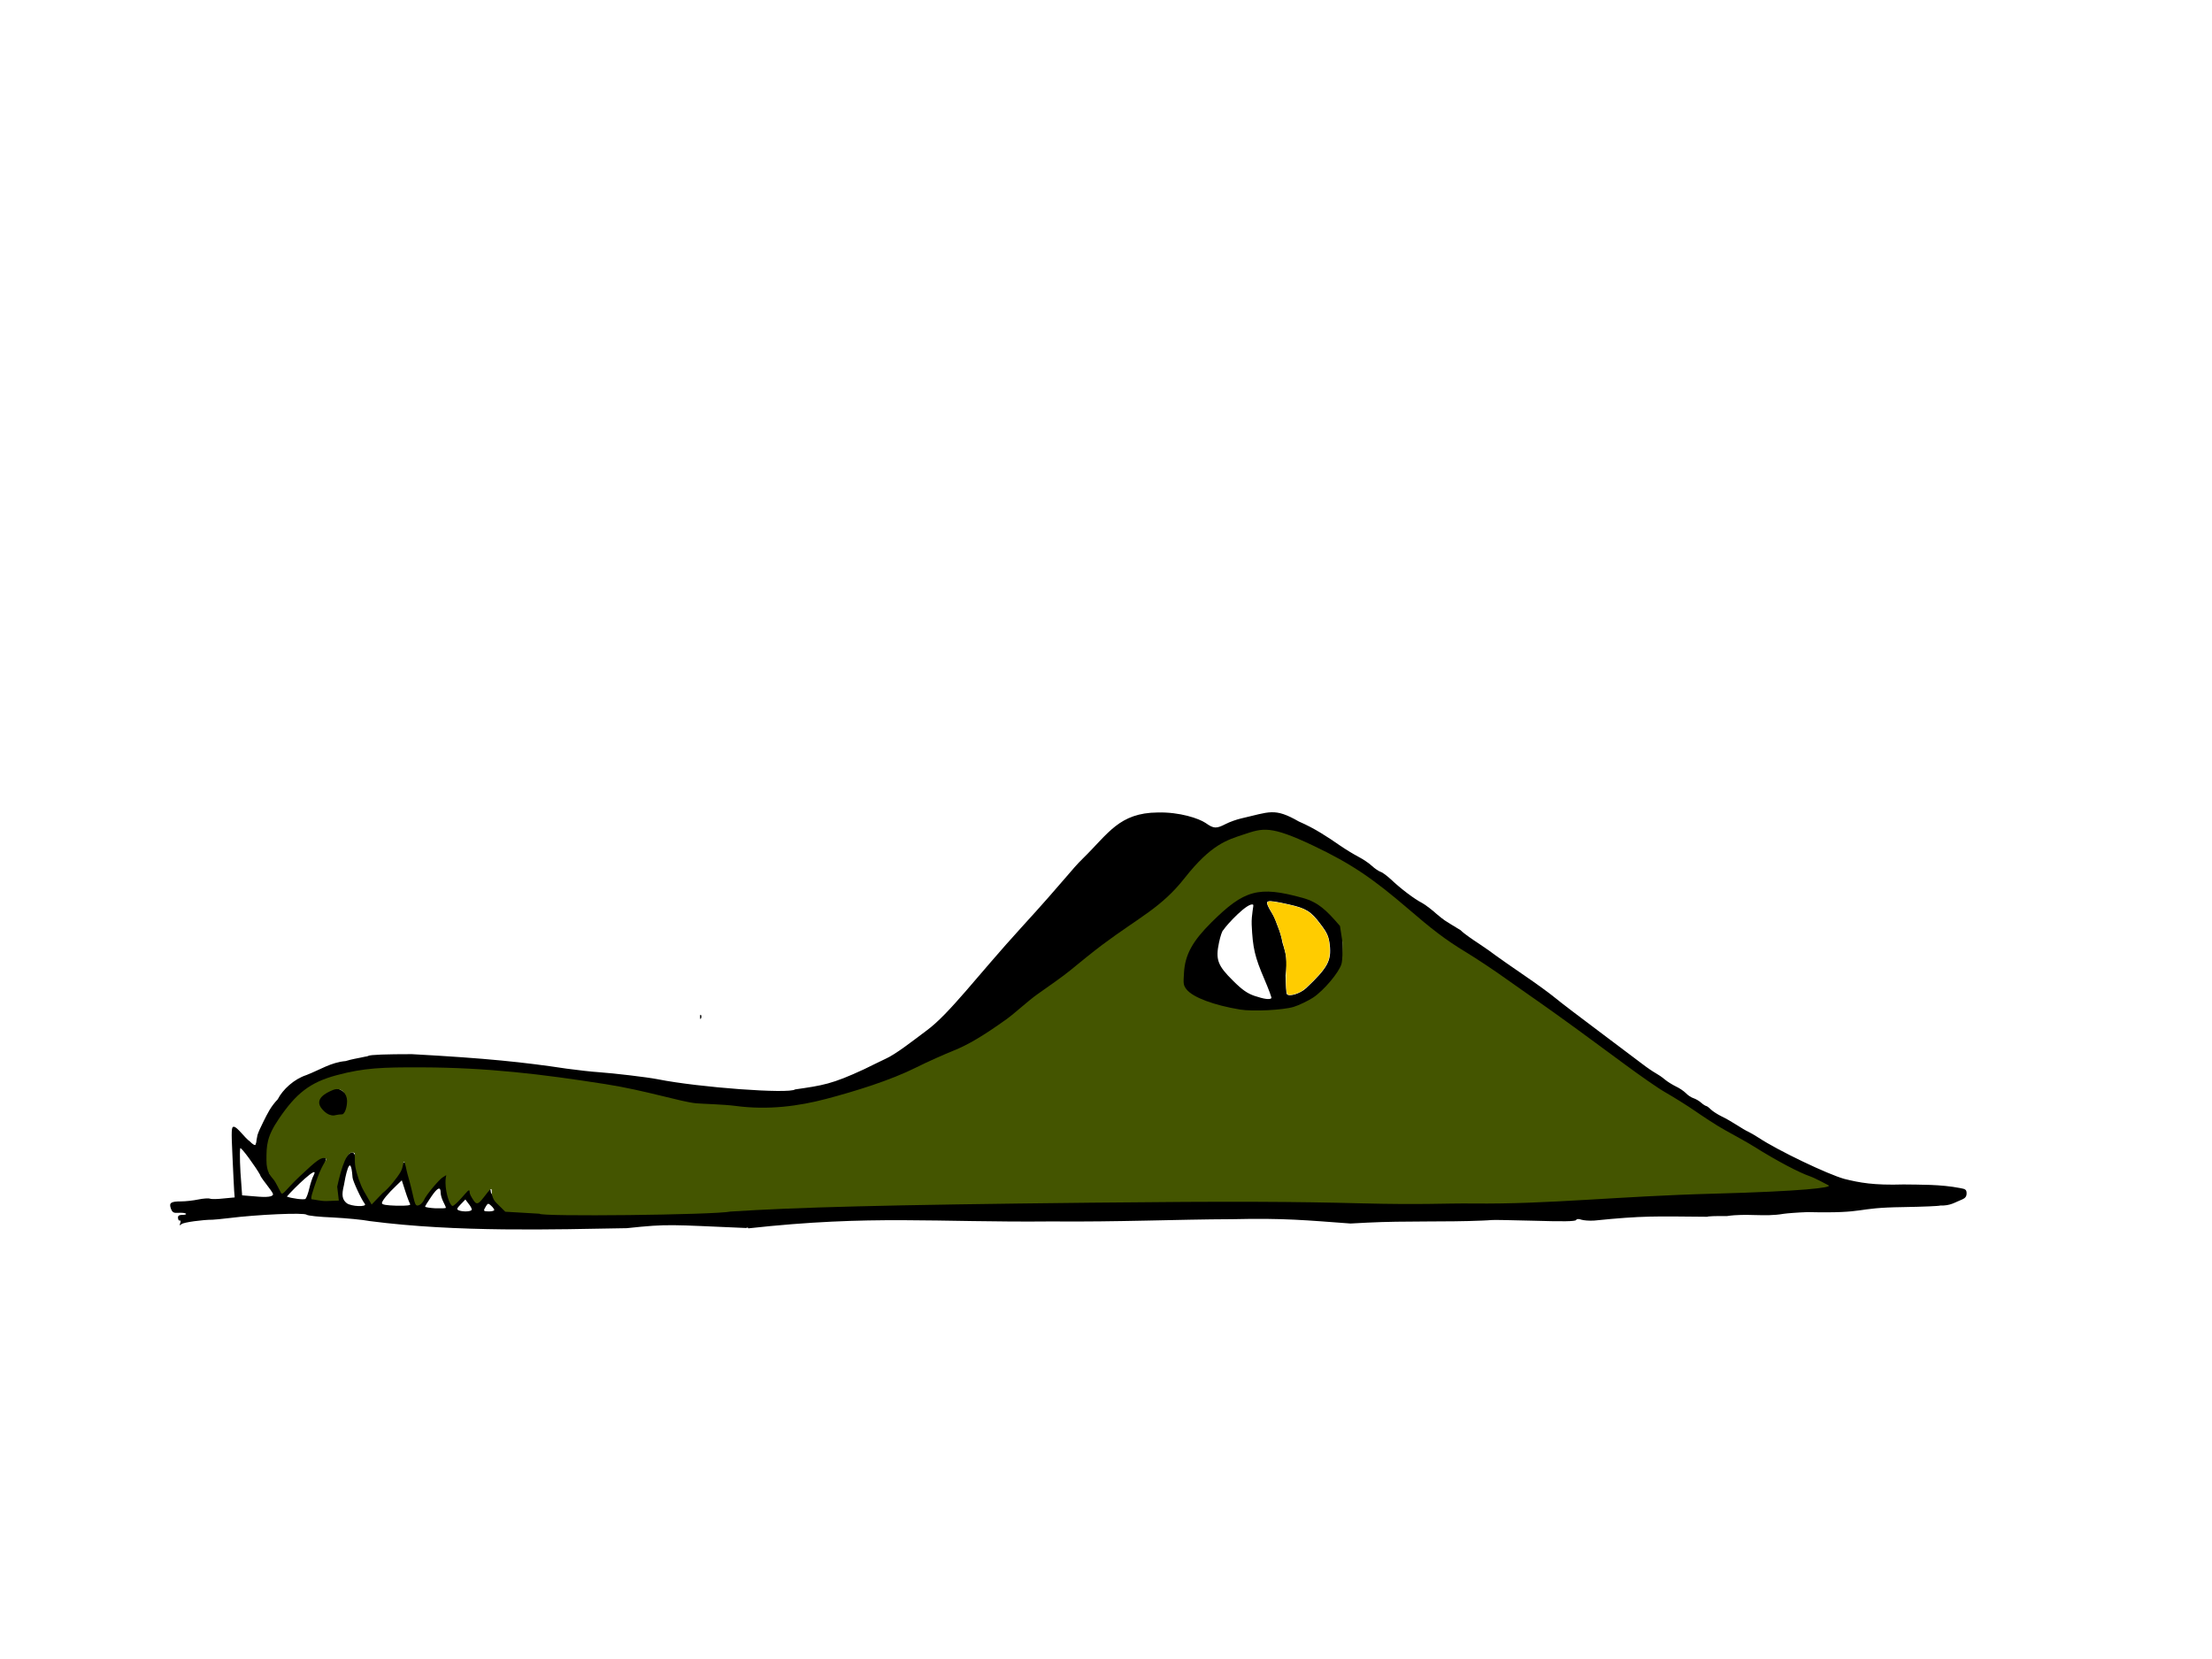 <?xml version="1.0" encoding="UTF-8" standalone="no"?>
<svg
        xmlns:dc="http://purl.org/dc/elements/1.1/"
        xmlns:cc="http://creativecommons.org/ns#"
        xmlns:rdf="http://www.w3.org/1999/02/22-rdf-syntax-ns#"
        xmlns:svg="http://www.w3.org/2000/svg"
        xmlns="http://www.w3.org/2000/svg"
        xmlns:sodipodi="http://sodipodi.sourceforge.net/DTD/sodipodi-0.dtd"
        xmlns:inkscape="http://www.inkscape.org/namespaces/inkscape"
        version="1.0"
        width="1280pt"
        height="960pt"
        viewBox="0 0 1280 960"
        preserveAspectRatio="xMidYMid meet"
        id="svg2"
        inkscape:version="0.91 r13725"
        sodipodi:docname="caiman.svg">
    <defs
            id="defs20" />
    <sodipodi:namedview
            pagecolor="#ffffff"
            bordercolor="#666666"
            borderopacity="1"
            objecttolerance="10"
            gridtolerance="10"
            guidetolerance="10"
            inkscape:pageopacity="0"
            inkscape:pageshadow="2"
            inkscape:window-width="1871"
            inkscape:window-height="1056"
            id="namedview18"
            showgrid="false"
            inkscape:zoom="0.76674137"
            inkscape:cx="580.16713"
            inkscape:cy="410.50196"
            inkscape:window-x="49"
            inkscape:window-y="24"
            inkscape:window-maximized="1"
            inkscape:current-layer="svg2" />
    <g
            transform="translate(0,960) scale(0.1,-0.1)"
            fill="#000000"
            stroke="none"
            id="g4">
        <path
                d="m 7182,4864 c -26,-6 -66,-20 -89,-32 -55,-28 -69,-28 -117,6 -39,26 -148.946,63.518 -275.946,60.518 -223.941,-1.77 -286.368,-121.967 -432.223,-264.608 -69,-67 -103.175,-122.434 -357.175,-400.434 C 5656.657,3955.476 5494,3733 5361,3636 c -79,-59 -178.555,-137.378 -237.555,-163.378 -27,-12 -88.222,-43.378 -124.222,-60.378 C 4813.917,3326.189 4760.781,3319.096 4601,3296 c -34,-27 -556,11 -796,59 -62,12 -247,34 -344,41 -36,2 -121,12 -181,20 -250.321,37.575 -462.685,60.301 -897,84 -146,0 -240,-3 -252,-10 -11,-5 0,0 -44,-10 -12.677,-2.881 -52,-9 -87,-20 -83.918,-7.032 -148.833,-50.715 -227,-81 -71,-23 -136.844,-83.222 -165.844,-140.222 C 1566.38,3196.002 1548.616,3158.381 1523,3107 c -14,-27 -29,-61 -33,-75 -12,-57 -1.629,-26.883 -12,-57 -4,-4 -18,5 -31,19 -31.623,22.088 -73.406,84.948 -94,86 -14,0 -15,-18 -8,-167 4,-93 9,-185 10,-205 l 3,-37 -64,-6 c -35,-4 -70,-5 -79,-1 -8,3 -39,1 -68,-5 -28,-6 -73,-11 -98,-11 -61,0 -72,-8 -60,-42 9,-23 16,-26 46,-24 19,1 37,-1 41,-5 4,-4 -5,-7 -19,-7 -25,0 -31,-7 -25,-27 2,-5 6,-7 10,-6 4,2 4,-5 1,-15 -6,-14 -4,-15 8,-5 13,10 121,25 179,25 8,0 50,4 92,9 167,21 436,33 452,20 7,-6 75,-13 152,-16 76,-4 173,-13 214,-21 505.628,-65.706 1062.261,-48.328 1487,-41 246.484,26.239 247.767,19.473 691,1 6,4 12,3 12,-2 717.481,79.194 1081.515,33.447 1753,40 391.979,-3.441 722.263,11.84 1047,13 304.417,7.052 428.157,-6.304 685,-25 6,0 48,3 95,5 224.168,11.266 456.048,2.763 668,12 20,1 44,2 52,3 8,2 120,-1 249,-4 165,-5 236,-4 241,4 4,7 15,8 31,2 13,-4 47,-7 74,-5 285.484,28.987 350.535,24.527 655,22 0,3 51,5 113,4 114.519,17.489 217.234,-6.156 327,13 19,3 82,8 140,10 359.235,-8.062 256.542,25.162 554,29 114,2 210,6 213,9 61.175,-1.625 82.718,17.726 129,36 16,7 24,17 24,34 0,21 -6,26 -37,31 -114.111,22.276 -233.344,19.449 -328,21 -172.74,-5.403 -254.468,10.273 -342,32 -95,26 -384,164 -496,238 -21,14 -48,29 -60,35 -12,5 -42,23 -67,39 -25,16 -64,39 -88,50 -24,12 -52,30 -62,40 -11,11 -23,20 -27,20 -5,1 -18,9 -29,19 -12,11 -32,22 -44,26 -13,4 -33,17 -44,29 -12,12 -38,30 -58,39 -20,10 -50,28 -65,41 -15,13 -39,29 -52,36 -13,7 -49,31 -80,55 -31,23 -144,108 -251,189 -107,80 -220,166 -250,191 -30,25 -111,84 -180,131 -69,47 -143,99 -165,115 -22,17 -66,48 -98,69 -32,21 -82.217,54.392 -105.217,77.392 -105.191,64.176 -89.532,53.029 -141.524,96.045 -12,12 -59.259,49.563 -81.259,61.563 -45,23 -123,82 -181,137 -22,20 -48,40 -59,43 -11,4 -34,19 -51,35 -17,16 -52,39 -77,52 -25,13 -75,43 -111,68 -65,45 -141.56,96.518 -234.56,136.518 C 7373.906,4927.723 7347.216,4901.462 7182,4864 Z m 185,-84 c 24,-6 105,-40 180,-76 76,-37 171,-82 210,-101 40,-19 85,-44 100,-57 16,-12 56,-41 90,-64 72,-49 180,-139 280,-233 l 137.473,-93.868 c 21,-27 76.006,-57.744 152.006,-97.744 26,-14 153.295,-99.298 171.295,-115.298 268.307,-201.521 87.274,-68.285 364.226,-264.048 85.365,-53.433 119.37,-99.597 211.482,-152.307 11,-6 78.865,-55.822 87.865,-63.822 C 9389.346,3428.913 9550,3311 9592,3292 c 39,-17 194,-116 208,-132 8,-10 93,-60 195,-114 64,-35 140,-80 145,-86 6,-7 69,-45 140,-83 30,-16 57,-32 60,-36 11,-13 54,-33 111,-51 32,-10 71,-25 86,-33 27,-15 27,-15 -37,-20 -36,-3 -123,-5 -195,-5 -71,0 -222,-4 -335,-8 -113,-5 -227,-7 -255,-6 -27,1 -97,-2 -155,-8 -58,-6 -166,-12 -240,-14 -412,-13 -521,-18 -580,-26 -145,-21 -603,-33 -705,-19 -607.593,25.381 -1228.968,8.042 -1830,3 -308,-1 -686,-4 -840,-8 -154,-3 -397,-8 -540,-11 -143,-3 -323,-10 -400,-15 -77,-5 -196,-11 -265,-15 -69,-3 -190,-10 -270,-16 -257.031,-22.354 -553.01,2.802 -785,3 l -163,0 -51,48 c -28,26 -51,55 -51,63 0,25 -15,28 -31,5 -44,-64 -45,-65 -68,-44 -14,13 -19,26 -15,38 5,17 1,19 -22,16 -35.156,-31.665 -48.638,-74.767 -85,-78 -12,0 -29,69 -29,122 0,55 -14,63 -49,29 -35,-35 -101,-126 -101,-140 0,-6 -5,-11 -10,-11 -17,0 -51,88 -64,165 -15,85 -31,90 -64,22 -13,-27 -35,-61 -50,-76 -15,-14 -43,-45 -63,-68 l -35,-42 -32,52 c -17,29 -36,75 -43,102 -20,85 -10.178,105.778 -33.489,133.445 C 2027.469,2949.857 1963,2866 1957,2806 c -15,-106 -10.948,-55.804 -15,-106 l -4,-41 -64,2 c -35,1 -64,4 -64,6 0,12 55,172 67,196 8,16 12,35 9,42 -7,18 -47,-1 -97,-47 -19,-18 -46,-42 -60,-54 -13,-11 -38,-37 -55,-57 -17,-20 -35,-37 -40,-37 -5,0 -15,13 -22,28 -6,16 -21,38 -33,51 l -21,22 -3.978,148.933 c 38.681,107.665 119.84,220.909 196.378,297.667 59,56 156.6,91.4 195.6,96.4 16,2 42,9 57,15 46,18 236,43 337,45 222,3 570,-18 740,-43 36,-6 111,-14 167,-20 L 3486,3313.756 3700,3264 c 246,-47 287,-53 418,-59 182.642,-32.916 149.781,-21.595 318.022,-28.155 135.067,9.978 78.422,1.6 166.422,2.6 229.47,35.131 357.34,84.854 507.555,146.555 160.933,41.962 212.875,110.017 355,160 137,46 255.566,117.825 314.566,168.825 25,21 73.434,44.175 95.434,60.175 22,16 51,40 65,52 14,13 28,23 31,23 4,0 29,18 55,40 27,22 29.624,20.492 59,40 67.609,44.896 65.442,45.006 155,120 3,4 28,25 55,46 139,105 173,131 204,153 18,13 41,29 50,37 9,8 36,31 61,52 25,21 68,55 97,75 28,21 53,41 55,46 2,5 35,37 73,72 39,35 85,81 103,102 39,47 157,147 192,163 39,18 153,52 175,53 11,0 39,-4 62,-9 z M 1506,2800 c -3,0 12,-23 34,-51 22,-28 40,-54 40,-59 0,-15 -32,-20 -105,-13 l -74,6 -5,71 c -7,82 -10,172 -6,201 2.222,13.584 90.355,-108.315 116,-155 z m 534,-13 c 0,-18 52,-130 71,-153 16,-20 -80,-16 -105,4 -26,21 -30,47 -16,103 5.737,36.329 38.094,209.131 50,46 z m -224,14 c -9,-16 -20,-51 -26,-77 -6,-27 -16,-54 -22,-61 -5.397,-7.928 -85.111,2.788 -108,13 39.022,46.184 187.692,189.936 156,125 z m 557,-168 c 5,-8 -15,-11 -78,-10 -61,2 -85,6 -85,15 0,13 35,56 85,103 l 30,29 20,-62 c 11,-35 24,-68 28,-75 z m 177,64 c 0,-12 7,-35 15,-51 8,-15 15,-31 15,-35 0,-3 -27,-4 -60,-3 -33,2 -60,6 -60,10 0,3 16,29 36,58 37,54 54,60 54,21 z m 180,-96 c 0,-12 -48,-15 -75,-5 -14,6 -12,11 11,35 l 27,28 18,-24 c 11,-13 19,-28 19,-34 z m 130,-3 c 0,-4 -13,-8 -30,-8 -34,0 -35,2 -18,30 11,18 14,18 30,3 10,-9 18,-20 18,-25 z"
                id="path6"
                inkscape:connector-curvature="0"
                sodipodi:nodetypes="cccccscccccccccsccccccccccccccsccssccccsccccccccccccccccccccccccscccccscscccccssccsscscccccssccccccccccccccccccccccccsccscccccsscccccscccccscsscccccccsccccsscccssccccccccccccccccccscscscccsscsccccccsscccccccccccccccccsccccscscscssccccsssccs" />
        <path
                d="m 7148,4404 c -18,-16 -49,-41 -68,-53 -19,-13 -64,-54 -99,-90 -75,-78 -138,-202 -148,-292 -5,-49 -2,-60 21,-96 17,-26 37,-43 54,-46 15,-3 61,-28.042 102,-39.042 41,-11 34.614,-9.958 120.825,-31.217 95.001,-11.57 88.921,-14.618 147.175,-15.741 197,-3 303,36 398,146 99,114 99,116 95,223 -4,125 -6,140 -17,148 -5,4 -25,27 -43,52 -45,59 -55,66 -119,90 -127.829,36.451 -317.62,103.648 -444,4 z m 312,-38 c 97,-22 126,-39 181,-113 39,-51 48,-71 54,-121 10,-91 -12,-132 -137,-250 -34,-32 -100,-52 -112,-34 -3,5 -6,53 -7,108 12.042,82.608 3.434,122.825 -17.958,189.217 -9.783,60.042 -32.392,103.391 -40.392,129.392 -9,25 -27.217,51.175 -35.217,66.175 -26,50 -28.434,57.217 114.566,25.217 z m -217,-116 c 6,-136 18,-187 73,-315 25,-59 44,-109 41,-111 -10,-10 -43,-5 -97,13 -41,14 -71,34 -125,88 -89,88 -102,122 -81,221 8,38 19,70 25,72 17.086,28.575 143.983,165.246 172.868,146.608 4,-4 -10.867,-56.608 -8.867,-114.608 z"
                id="path8"
                inkscape:connector-curvature="0"
                sodipodi:nodetypes="ccccccsccccccccccccccccccccccccccc" />
        <path
                d="M1852 3281 c-55 -60 0 -141 95 -141 41 0 45 2 59 36 22 52 15 84 -24 111 -45 30 -99 27 -130 -6z"
                id="path10" />
        <path
                d="M4051 3714 c0 -11 3 -14 6 -6 3 7 2 16 -1 19 -3 4 -6 -2 -5 -13z"
                id="path16" />
    </g>
    <path
            style="fill:#445500"
            d="m 390.267,877.919 -24.768,-1.445 -6.533,-6.44 c -3.413,-3.364 -3.273,-7.848 -3.273,-8.771 0,-3.051 -2.287,0.328 -5.594,4.553 -2.782,3.555 -4.473,5.523 -6.234,4.063 -1.132,-0.939 -4.133,-5.807 -4.133,-7.154 0,-3.785 -1.688,-0.844 -6.333,4.26 -2.322,2.552 -5.356,5.576 -6.178,5.302 -1.98,-0.66 -4.824,-9.033 -4.983,-16.537 -0.146,-6.865 2.15,-6.409 -1.794,-4.298 -2.505,1.34 -12.279,12.909 -13.777,16.603 -0.502,1.239 -2.934,4.239 -5.001,3.92 -2.192,-0.338 -2.126,-6.269 -6.902,-22.73 -0.922,-3.177 -1.687,-8.598 -2.497,-8.86 -0.811,-0.262 -0.353,3.609 -2.569,7.406 -2.216,3.797 -8.415,11.766 -12.949,15.199 l -7.941,8.295 -5.689,-9.886 c -2.535,-4.406 -5.223,-12.49 -6.063,-17.336 -0.84,-4.845 0.017,-9.6 -0.633,-10.001 -5.173,-3.197 -9.352,9.828 -12.514,24.275 l 1.175,10.069 -9.095,0.349 c -3.255,0.125 -9.423,-1.265 -10.387,-1.265 -1.264,0 0.143,-4.714 3.848,-15.1 4.333,-12.146 7.826,-13.837 6.154,-14.478 -3.238,-1.243 -6.359,1.281 -18.605,12.771 -10.532,9.882 -12.435,14.356 -13.734,12.148 -0.788,-1.339 -3.675,-7.513 -5.289,-9.493 -2.473,-3.034 -5.24,-5.628 -5.24,-14.033 0,-10.922 0.116,-17.027 9.083,-30.202 12.289,-18.057 22.199,-26.196 41.732,-31.4 19.95,-5.315 32.813,-5.773 61.697,-5.659 47.584,0.187 86.398,4.873 132.748,12.135 29.219,4.578 54.592,12.851 65.613,13.86 4.663,0.427 19.963,0.771 28.365,1.892 23.947,3.195 46.049,0.068 65.381,-5.011 21.153,-5.557 46.824,-13.517 65.155,-22.715 8.608,-4.319 21.362,-9.929 26.748,-12.069 11.141,-4.426 22.269,-11.123 38.701,-22.874 6.228,-4.454 15.456,-13.159 22.498,-18.15 7.042,-4.991 18.151,-12.634 23.89,-17.383 5.739,-4.749 16.727,-13.666 22.824,-18.222 27.299,-20.397 42.835,-26.962 59.714,-48.393 19.177,-24.349 30.489,-27.463 42.667,-31.521 14.039,-4.679 19.285,-6.608 49.863,7.837 28.837,13.623 44.542,24.846 69.147,45.908 16.828,14.406 25.88,21.749 42.34,31.715 6.609,4.002 20.271,13.035 28.367,18.878 8.096,5.843 24.142,16.841 35.261,24.838 22.992,16.538 25.951,18.926 51.377,37.578 10.145,7.442 22.698,16.342 28.693,19.779 5.995,3.436 15.953,9.625 21.333,13.355 5.38,3.73 15.031,10.194 21.846,13.967 6.815,3.773 15.912,8.743 20.215,11.443 18.529,11.626 33.964,19.442 40.834,21.806 4.055,1.395 12.609,6.03 13.829,6.712 2.865,1.603 -18.674,4.281 -83.356,6.012 -69.546,1.86 -118.656,7.695 -173.787,7.096 -20.912,-0.227 -35.573,1.045 -81.188,-0.125 -46.841,-1.201 -91.506,-1.56 -194.655,-0.465 -150.516,1.598 -213.953,3.373 -261.17,6.412 -11.755,2.469 -138.553,3.811 -138.235,1.583 z M 247.382,806.032 c 1.931,0 3.663,-4.953 3.663,-9.729 0,-4.988 -4.096,-10.359 -10.13,-7.911 -5.683,2.306 -14.013,6.775 -7.896,13.887 2.989,3.474 6.465,5.314 9.981,4.269 0.955,-0.284 3.434,-0.516 4.381,-0.516 z m 688.422,-77.75 c 3.619,-1.098 10.649,-4.48 14.028,-6.718 7.68,-5.087 18.804,-18.265 20.495,-24.343 0.718,-2.581 0.855,-8.594 0.748,-15.515 l -1.83,-11.917 c -9.895,-11.502 -15.728,-17.178 -26.979,-20.309 -32.005,-8.847 -42.289,-5.814 -65.985,17.694 -13.428,13.321 -19.118,23.175 -19.86,36.425 -0.415,7.412 -0.722,8.806 1.83,12.044 4.617,5.857 19.994,11.483 38.694,14.577 9.291,1.537 31.104,0.416 38.86,-1.937 z"
            id="path4150"
            inkscape:connector-curvature="0"
            transform="scale(0.8,0.8)"
            sodipodi:nodetypes="ccssssssssssssssscsssscsssssssssssssssssssssssssssssssssscssssccssssssssssccsssss" />
    <path
            style="fill:#ffcc00"
            d="m 931.306,719.083 c -0.804,-0.804 -1.161,-4.891 -1.045,-11.978 0.263,-16.107 0.307,-15.492 -1.63,-22.498 -0.496,-1.793 -1.228,-4.654 -1.627,-6.358 -1.313,-5.605 -4.969,-14.751 -7.707,-19.282 -1.703,-2.817 -2.807,-5.423 -2.589,-6.109 0.109,-0.343 0.614,-0.699 1.141,-0.805 2.347,-0.469 17.698,2.709 23.341,4.833 5.288,1.99 8.789,4.984 14.047,12.012 5.226,6.985 6.229,9.62 6.534,17.176 0.285,7.039 -1.018,10.798 -5.819,16.792 -3.11,3.883 -11.343,12.024 -13.701,13.548 -2.601,1.681 -5.844,2.916 -8.25,3.14 -1.758,0.164 -2.121,0.101 -2.693,-0.472 z"
            id="path4152"
            inkscape:connector-curvature="0"
            transform="scale(0.8,0.8)" />

</svg>